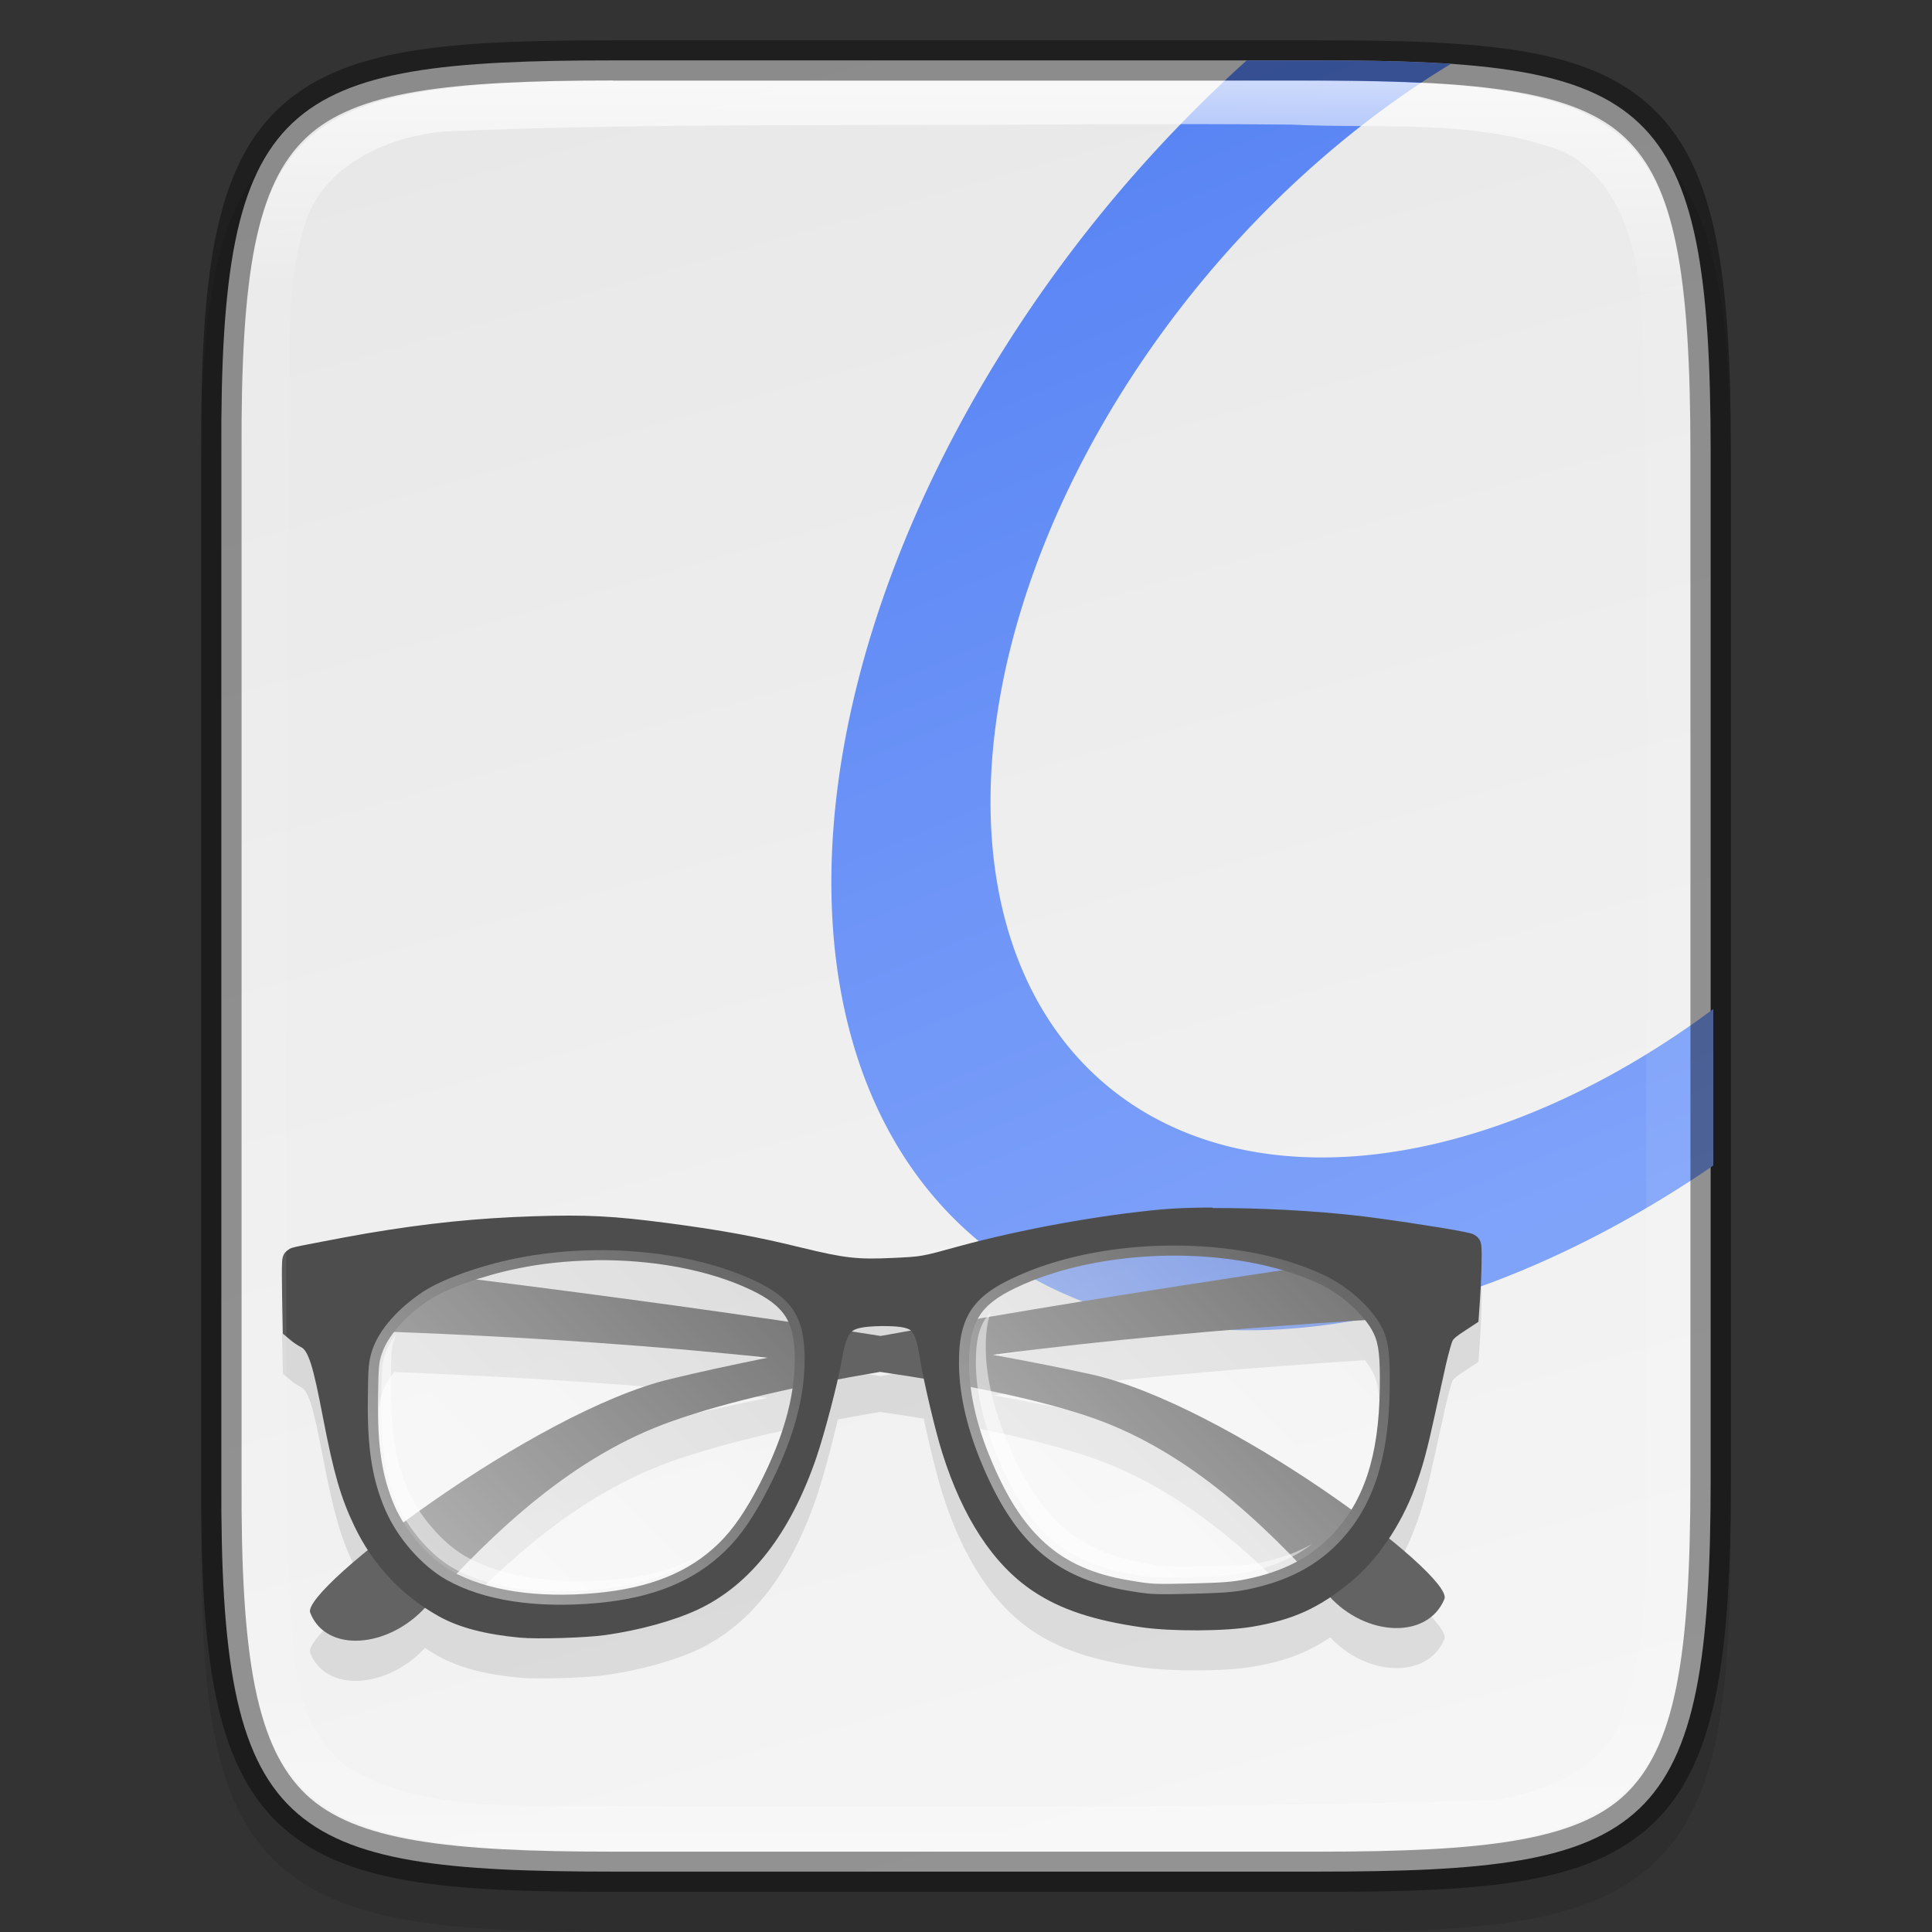 <?xml version="1.0" encoding="UTF-8" standalone="no"?>
<!-- Created with Inkscape (http://www.inkscape.org/) -->

<svg
   width="48"
   height="48"
   viewBox="0 0 12.7 12.7"
   version="1.1"
   id="svg5"
   inkscape:version="1.1.2 (0a00cf5339, 2022-02-04, custom)"
   sodipodi:docname="okular.svg"
   xmlns:inkscape="http://www.inkscape.org/namespaces/inkscape"
   xmlns:sodipodi="http://sodipodi.sourceforge.net/DTD/sodipodi-0.dtd"
   xmlns:xlink="http://www.w3.org/1999/xlink"
   xmlns="http://www.w3.org/2000/svg"
   xmlns:svg="http://www.w3.org/2000/svg">
  <rect x="0" y="0" width="12.7" height="12.7" fill="#333333" stroke="none"/>
  <sodipodi:namedview
     id="namedview7"
     pagecolor="#ffffff"
     bordercolor="#666666"
     borderopacity="1.0"
     inkscape:pageshadow="2"
     inkscape:pageopacity="0.0"
     inkscape:pagecheckerboard="0"
     inkscape:document-units="px"
     showgrid="false"
     units="px"
     inkscape:zoom="11.313708"
     inkscape:cx="12.241786"
     inkscape:cy="9.7227183"
     inkscape:window-width="1860"
     inkscape:window-height="1017"
     inkscape:window-x="0"
     inkscape:window-y="0"
     inkscape:window-maximized="1"
     inkscape:current-layer="svg5"
     showguides="false"
     inkscape:lockguides="true" />
  <defs
     id="defs2">
    <linearGradient
       inkscape:collect="always"
       id="linearGradient1729">
      <stop
         style="stop-color:#5884f4;stop-opacity:1;"
         offset="0"
         id="stop1725" />
      <stop
         style="stop-color:#80a3fa;stop-opacity:1"
         offset="1"
         id="stop1727" />
    </linearGradient>
    <linearGradient
       inkscape:collect="always"
       id="linearGradient1871">
      <stop
         style="stop-color:#ffffff;stop-opacity:1;"
         offset="0"
         id="stop1867" />
      <stop
         style="stop-color:#ffffff;stop-opacity:0.1"
         offset="0.12"
         id="stop2515" />
      <stop
         style="stop-color:#ffffff;stop-opacity:0.102"
         offset="0.9"
         id="stop2581" />
      <stop
         style="stop-color:#ffffff;stop-opacity:0.502"
         offset="1"
         id="stop1869" />
    </linearGradient>
    <linearGradient
       inkscape:collect="always"
       xlink:href="#linearGradient1871"
       id="linearGradient940"
       x1="4.162"
       y1="0.529"
       x2="4.162"
       y2="12.171"
       gradientUnits="userSpaceOnUse" />
    <linearGradient
       inkscape:collect="always"
       id="linearGradient3598">
      <stop
         style="stop-color:#f5f5f5;stop-opacity:1"
         offset="0"
         id="stop3594" />
      <stop
         style="stop-color:#e8e8e8;stop-opacity:1"
         offset="1"
         id="stop3596" />
    </linearGradient>
    <linearGradient
       inkscape:collect="always"
       xlink:href="#linearGradient3598"
       id="linearGradient1280"
       x1="7.408"
       y1="12.303"
       x2="4.03"
       y2="0.397"
       gradientUnits="userSpaceOnUse" />
    <linearGradient
       id="linearGradient2662"
       x1="140.45"
       x2="217.69"
       y1="291.43"
       y2="214.2"
       gradientTransform="matrix(0.026,-3.1818262e-4,-3.1818262e-4,0.026,-0.823,2.95)"
       gradientUnits="userSpaceOnUse"
       xlink:href="#linearGradient4254" />
    <linearGradient
       id="linearGradient4254">
      <stop
         stop-color="#fff"
         offset="0"
         id="stop31" />
      <stop
         stop-color="#fff"
         stop-opacity=".3"
         offset="1"
         id="stop33" />
    </linearGradient>
    <linearGradient
       id="linearGradient2664"
       x1="299.57"
       x2="373.31"
       y1="298.93"
       y2="225.18"
       gradientTransform="matrix(0.026,-3.1818262e-4,-3.1818262e-4,0.026,-0.823,2.95)"
       gradientUnits="userSpaceOnUse"
       xlink:href="#linearGradient4254" />
    <linearGradient
       inkscape:collect="always"
       xlink:href="#linearGradient1729"
       id="linearGradient1731"
       x1="30.924"
       y1="1.5"
       x2="42.5"
       y2="28.912"
       gradientUnits="userSpaceOnUse" />
  </defs>
  <path
     d="m 4.09,0.529 c -0.573,0 -1.024,0.013 -1.396,0.076 -0.371,0.063 -0.675,0.18 -0.898,0.403 C 1.574,1.231 1.456,1.536 1.394,1.909 1.333,2.283 1.32,2.737 1.323,3.314 v 3.301 3.302 c -0.003,0.576 0.009,1.03 0.071,1.403 0.062,0.373 0.179,0.678 0.402,0.901 0.223,0.223 0.526,0.34 0.898,0.403 0.371,0.063 0.823,0.076 1.396,0.076 h 4.521 c 0.573,0 1.024,-0.013 1.395,-0.076 0.371,-0.063 0.673,-0.18 0.895,-0.404 0.222,-0.223 0.339,-0.528 0.401,-0.901 0.062,-0.373 0.076,-0.826 0.076,-1.403 V 6.615 3.312 c 0,-0.577 -0.013,-1.03 -0.076,-1.403 C 11.239,1.537 11.123,1.232 10.901,1.009 10.679,0.786 10.376,0.668 10.006,0.605 9.635,0.542 9.184,0.529 8.611,0.529 Z"
     style="color:#000000;font-style:normal;font-variant:normal;font-weight:normal;font-stretch:normal;font-size:medium;line-height:normal;font-family:sans-serif;font-variant-ligatures:normal;font-variant-position:normal;font-variant-caps:normal;font-variant-numeric:normal;font-variant-alternates:normal;font-feature-settings:normal;text-indent:0;text-align:start;text-decoration:none;text-decoration-line:none;text-decoration-style:solid;text-decoration-color:#000000;letter-spacing:normal;word-spacing:normal;text-transform:none;writing-mode:lr-tb;direction:ltr;text-orientation:mixed;dominant-baseline:auto;baseline-shift:baseline;text-anchor:start;white-space:normal;shape-padding:0;clip-rule:nonzero;display:inline;overflow:visible;visibility:visible;opacity:0.1;isolation:auto;mix-blend-mode:normal;color-interpolation:sRGB;color-interpolation-filters:linearRGB;solid-color:#000000;solid-opacity:1;vector-effect:none;fill:#000000;fill-opacity:1;fill-rule:nonzero;stroke:none;stroke-width:0.529;stroke-linecap:butt;stroke-linejoin:miter;stroke-miterlimit:4;stroke-dasharray:none;stroke-dashoffset:0;stroke-opacity:1;marker:none;color-rendering:auto;image-rendering:auto;shape-rendering:auto;text-rendering:auto;enable-background:accumulate"
     id="path1706" />
  <path
     d="m 4.03,0.397 c -2.178,0 -2.586,0.24 -2.575,2.579 v 3.374 3.374 c -0.011,2.339 0.397,2.579 2.575,2.579 h 4.641 c 2.177,0 2.574,-0.24 2.574,-2.579 V 6.35 2.976 c 0,-2.339 -0.397,-2.579 -2.575,-2.579 z"
     style="color:#000000;display:inline;overflow:visible;visibility:visible;fill:url(#linearGradient1280);fill-opacity:1;fill-rule:nonzero;stroke:none;stroke-width:0.265;marker:none;enable-background:accumulate"
     id="path1138" />
  <path
     id="path1126"
     style="fill:url(#linearGradient1731);fill-opacity:1;stroke-width:1"
     d="M 30.924 1.5 A 14 22 40 0 0 27.646 4.895 A 14 22 40 0 0 24.229 30.746 A 14 22 40 0 0 42.5 28.912 L 42.5 25.029 A 11 17 40 0 1 27.443 26.916 A 11 17 40 0 1 29.943 6.822 A 11 17 40 0 1 35.992 1.584 C 35.053 1.522 33.986 1.5 32.77 1.5 L 30.924 1.5 z "
     transform="scale(0.265)" />
  <path
     d="m 7.971,8.202 -0.056,5.29e-4 c -0.103,0.001 -0.196,0.005 -0.276,0.012 -0.403,0.036 -0.928,0.131 -1.334,0.242 -0.25,0.068 -0.244,0.067 -0.436,0.076 -0.234,0.011 -0.312,0.002 -0.602,-0.068 -0.292,-0.071 -0.522,-0.114 -0.877,-0.161 -0.356,-0.047 -0.537,-0.056 -0.88,-0.045 -0.371,0.012 -0.697,0.045 -1.101,0.113 -0.081,0.014 -0.194,0.035 -0.292,0.054 -0.049,0.009 -0.094,0.018 -0.129,0.025 -0.035,0.007 -0.054,0.011 -0.073,0.017 -0.01,0.003 -0.042,0.024 -0.051,0.045 -0.009,0.021 -0.009,0.035 -0.01,0.055 -0.002,0.04 -0.001,0.103 5.16e-4,0.227 l 0.005,0.236 0.049,0.041 c 0.021,0.018 0.047,0.035 0.073,0.049 0.018,0.009 0.038,0.033 0.062,0.107 0.024,0.074 0.048,0.19 0.08,0.356 0.071,0.368 0.116,0.523 0.205,0.71 0.121,0.254 0.309,0.456 0.553,0.593 0.135,0.076 0.311,0.121 0.535,0.142 0.117,0.011 0.439,9e-4 0.563,-0.017 0.225,-0.032 0.448,-0.093 0.609,-0.168 0.348,-0.164 0.607,-0.502 0.777,-0.996 0.053,-0.155 0.14,-0.485 0.165,-0.63 0.021,-0.123 0.043,-0.179 0.068,-0.201 0.025,-0.022 0.077,-0.034 0.196,-0.036 0.117,-0.001 0.17,0.01 0.193,0.029 0.023,0.02 0.043,0.071 0.061,0.19 0.023,0.145 0.098,0.464 0.145,0.613 0.132,0.421 0.333,0.734 0.597,0.91 0.182,0.122 0.401,0.193 0.714,0.238 0.195,0.028 0.549,0.027 0.729,-0.004 0.267,-0.045 0.438,-0.123 0.644,-0.293 0.178,-0.147 0.329,-0.37 0.423,-0.619 0.05,-0.132 0.08,-0.244 0.136,-0.501 0.027,-0.122 0.05,-0.23 0.069,-0.313 0.019,-0.083 0.039,-0.147 0.042,-0.152 0.008,-0.015 0.02,-0.028 0.095,-0.076 l 0.076,-0.05 0.01,-0.144 c 0.004,-0.061 0.008,-0.129 0.01,-0.213 0.001,-0.069 0.002,-0.106 -5.292e-4,-0.135 -0.001,-0.015 -0.002,-0.028 -0.012,-0.047 -0.01,-0.019 -0.036,-0.036 -0.05,-0.04 -0.05,-0.014 -0.164,-0.033 -0.307,-0.055 -0.143,-0.023 -0.306,-0.046 -0.42,-0.059 -0.317,-0.038 -0.676,-0.055 -0.976,-0.053 z m -0.296,0.317 c 0.358,-0.005 0.715,0.055 0.992,0.183 0.149,0.069 0.303,0.207 0.361,0.326 0.034,0.069 0.044,0.154 0.041,0.362 v 5.29e-4 C 9.065,9.836 8.965,10.14 8.751,10.36 8.608,10.507 8.433,10.597 8.193,10.646 8.104,10.665 8.043,10.67 7.847,10.674 7.583,10.681 7.572,10.68 7.424,10.655 7.194,10.615 7.014,10.538 6.868,10.406 6.72,10.274 6.605,10.086 6.499,9.823 6.413,9.609 6.369,9.401 6.37,9.218 c 7.674e-4,-0.13 0.019,-0.223 0.066,-0.299 0.047,-0.075 0.123,-0.132 0.238,-0.187 0.284,-0.137 0.644,-0.208 1.002,-0.213 z m -3.772,0.03 c 0.376,-0.006 0.75,0.061 1.03,0.194 0.114,0.054 0.187,0.108 0.232,0.18 0.044,0.073 0.06,0.164 0.058,0.295 -0.003,0.242 -0.078,0.503 -0.23,0.801 -0.09,0.176 -0.173,0.297 -0.268,0.39 C 4.529,10.601 4.274,10.704 3.917,10.736 3.531,10.771 3.198,10.721 2.969,10.592 2.821,10.509 2.668,10.334 2.594,10.164 2.512,9.973 2.481,9.779 2.485,9.463 c 0.001,-0.107 0.003,-0.166 0.006,-0.207 0.003,-0.04 0.009,-0.064 0.02,-0.095 0.038,-0.115 0.156,-0.248 0.305,-0.348 0.114,-0.076 0.359,-0.164 0.584,-0.21 0.162,-0.034 0.333,-0.051 0.504,-0.054 z m 5.753,-0.112 c 0,0 -2.119,0.289 -3.867,0.609 -1.741,-0.278 -3.854,-0.515 -3.854,-0.515 l -0.011,0.469 c 0,0 1.59,0.024 3.122,0.189 -0.232,0.047 -0.451,0.095 -0.643,0.141 -0.89,0.215 -2.425,1.381 -2.364,1.535 0.104,0.266 0.513,0.236 0.761,-0.039 0.459,-0.51 0.977,-0.995 1.621,-1.222 0.367,-0.129 0.847,-0.235 1.364,-0.323 0.516,0.075 0.994,0.17 1.358,0.29 0.639,0.211 1.145,0.683 1.592,1.182 0.241,0.269 0.649,0.29 0.76,0.021 C 9.559,10.619 8.052,9.49 7.167,9.297 6.976,9.255 6.758,9.213 6.526,9.171 8.064,8.968 9.655,8.905 9.655,8.905 Z"
     style="opacity:0.1;fill:#000000;fill-opacity:1;stroke-width:0.035"
     id="path992" />
  <g
     id="g1128"
     transform="translate(1.6099044e-7,-0.202)">
    <path
       id="path69"
       style="fill:#636363;fill-opacity:1;stroke-width:0.132"
       d="m 9.656,8.375 c 0,0 -2.119,0.289 -3.867,0.609 C 4.048,8.706 1.934,8.469 1.934,8.469 l -0.011,0.469 c 0,0 1.59,0.024 3.122,0.189 C 4.814,9.174 4.595,9.221 4.403,9.268 3.513,9.482 1.978,10.648 2.039,10.803 2.143,11.069 2.552,11.039 2.8,10.764 3.259,10.254 3.776,9.769 4.421,9.543 4.788,9.413 5.267,9.308 5.785,9.22 6.301,9.295 6.779,9.389 7.143,9.509 7.782,9.721 8.288,10.193 8.735,10.692 8.976,10.961 9.384,10.981 9.495,10.713 9.559,10.556 8.052,9.428 7.167,9.235 6.976,9.193 6.758,9.15 6.526,9.108 8.064,8.906 9.655,8.843 9.655,8.843 Z"
       sodipodi:nodetypes="ccccccsccccccsccc" />
    <path
       d="M 7.971,8.14 7.916,8.14 C 7.813,8.141 7.719,8.145 7.639,8.152 7.236,8.188 6.711,8.283 6.305,8.394 6.055,8.463 6.061,8.462 5.869,8.471 5.635,8.482 5.556,8.473 5.267,8.403 4.975,8.331 4.745,8.289 4.39,8.242 4.033,8.195 3.853,8.186 3.51,8.197 3.139,8.209 2.812,8.242 2.409,8.31 c -0.081,0.014 -0.194,0.035 -0.292,0.054 -0.049,0.009 -0.094,0.018 -0.129,0.025 -0.035,0.007 -0.054,0.011 -0.073,0.017 -0.01,0.003 -0.042,0.024 -0.051,0.045 -0.009,0.021 -0.009,0.035 -0.01,0.055 -0.002,0.04 -0.001,0.103 5.16e-4,0.227 l 0.005,0.236 0.049,0.041 c 0.021,0.018 0.047,0.035 0.073,0.049 0.018,0.009 0.038,0.033 0.062,0.107 0.024,0.074 0.048,0.19 0.08,0.356 0.071,0.368 0.116,0.523 0.205,0.71 0.121,0.254 0.309,0.456 0.553,0.593 0.135,0.076 0.311,0.121 0.535,0.142 0.117,0.011 0.439,9e-4 0.563,-0.017 0.225,-0.032 0.448,-0.093 0.609,-0.168 0.348,-0.164 0.607,-0.502 0.777,-0.996 0.053,-0.155 0.14,-0.485 0.165,-0.63 0.021,-0.123 0.043,-0.179 0.068,-0.201 0.025,-0.022 0.077,-0.034 0.196,-0.036 0.117,-0.001 0.17,0.01 0.193,0.029 0.023,0.02 0.043,0.071 0.061,0.19 0.023,0.145 0.098,0.464 0.145,0.613 0.132,0.421 0.333,0.734 0.597,0.91 0.182,0.122 0.401,0.193 0.714,0.238 0.195,0.028 0.549,0.027 0.729,-0.004 0.267,-0.045 0.438,-0.123 0.644,-0.293 0.178,-0.147 0.329,-0.37 0.423,-0.619 0.05,-0.132 0.08,-0.244 0.136,-0.501 0.027,-0.122 0.05,-0.23 0.069,-0.313 0.019,-0.083 0.039,-0.147 0.042,-0.152 0.008,-0.015 0.02,-0.028 0.095,-0.076 l 0.076,-0.05 0.01,-0.144 c 0.004,-0.061 0.008,-0.129 0.01,-0.213 0.001,-0.069 0.002,-0.106 -5.29e-4,-0.135 -0.001,-0.014 -0.002,-0.028 -0.012,-0.047 -0.01,-0.019 -0.036,-0.036 -0.05,-0.04 C 9.624,8.297 9.51,8.278 9.367,8.256 9.224,8.233 9.061,8.21 8.947,8.196 8.631,8.159 8.271,8.142 7.972,8.143 Z M 7.676,8.456 c 0.358,-0.005 0.715,0.055 0.992,0.183 0.149,0.069 0.303,0.207 0.361,0.326 0.034,0.069 0.044,0.154 0.041,0.362 v 5.291e-4 c -0.005,0.445 -0.105,0.749 -0.319,0.969 -0.142,0.146 -0.317,0.237 -0.558,0.286 -0.089,0.018 -0.15,0.023 -0.346,0.028 -0.264,0.006 -0.274,0.006 -0.423,-0.02 C 7.194,10.553 7.014,10.476 6.868,10.344 6.72,10.211 6.605,10.023 6.499,9.76 6.413,9.546 6.369,9.338 6.37,9.155 6.371,9.025 6.389,8.932 6.436,8.856 6.482,8.781 6.558,8.725 6.674,8.669 6.957,8.533 7.317,8.462 7.676,8.456 Z m -3.772,0.03 c 0.376,-0.006 0.75,0.061 1.03,0.194 0.114,0.054 0.187,0.108 0.232,0.18 0.044,0.073 0.06,0.164 0.058,0.295 -0.003,0.242 -0.078,0.503 -0.23,0.801 C 4.903,10.133 4.82,10.254 4.725,10.347 4.529,10.538 4.274,10.641 3.917,10.674 3.531,10.709 3.198,10.658 2.969,10.53 2.821,10.446 2.668,10.271 2.594,10.102 2.512,9.911 2.481,9.716 2.485,9.4 c 0.001,-0.107 0.003,-0.166 0.006,-0.207 0.003,-0.04 0.009,-0.064 0.02,-0.095 C 2.549,8.984 2.666,8.851 2.816,8.751 2.93,8.674 3.174,8.587 3.4,8.541 c 0.162,-0.034 0.333,-0.051 0.504,-0.054 z"
       style="color:#000000;fill:#4d4d4d;stroke-width:0.035;-inkscape-stroke:none"
       id="path60" />
    <path
       id="path79"
       d="m 6.515,8.826 c -0.016,0.017 -0.03,0.034 -0.042,0.052 -0.04,0.065 -0.058,0.148 -0.058,0.274 -0.001,0.176 0.042,0.379 0.126,0.589 0.104,0.259 0.217,0.441 0.358,0.568 0.14,0.126 0.311,0.2 0.536,0.239 0.148,0.025 0.151,0.025 0.414,0.019 0.195,-0.005 0.252,-0.009 0.337,-0.027 0.182,-0.038 0.322,-0.098 0.439,-0.189 -0.097,0.056 -0.21,0.096 -0.347,0.124 -0.086,0.017 -0.144,0.021 -0.341,0.024 -0.266,0.004 -0.269,0.004 -0.418,-0.023 C 7.293,10.436 7.12,10.36 6.978,10.231 6.835,10.102 6.719,9.918 6.612,9.655 6.526,9.443 6.48,9.237 6.48,9.06 6.48,8.958 6.49,8.885 6.515,8.826 Z M 2.605,8.972 c -0.035,0.045 -0.061,0.09 -0.074,0.132 -0.01,0.03 -0.015,0.051 -0.019,0.089 -0.003,0.04 -0.004,0.099 -0.006,0.206 -0.004,0.314 0.026,0.505 0.108,0.693 a 0.087,0.089 45 0 1 0,5.29e-4 c 0.072,0.165 0.222,0.337 0.366,0.418 0.224,0.126 0.553,0.177 0.936,0.142 0.282,-0.026 0.497,-0.095 0.67,-0.217 -0.155,0.084 -0.343,0.133 -0.577,0.152 C 3.622,10.618 3.289,10.563 3.061,10.433 2.915,10.35 2.761,10.174 2.686,10.007 2.602,9.816 2.569,9.622 2.57,9.304 c 9.1e-5,-0.108 6.271e-4,-0.167 0.004,-0.207 0.003,-0.038 0.008,-0.06 0.018,-0.09 0.004,-0.012 0.008,-0.023 0.014,-0.035 z"
       style="opacity:0.5;fill:#ffffff;stroke-width:0.265" />
    <path
       d="m 3.902,8.42 c -0.175,0.003 -0.349,0.021 -0.516,0.055 -0.232,0.048 -0.478,0.134 -0.608,0.22 -0.158,0.106 -0.285,0.244 -0.331,0.382 -0.011,0.034 -0.019,0.065 -0.023,0.11 -0.004,0.045 -0.005,0.105 -0.006,0.212 -0.004,0.32 0.028,0.528 0.115,0.729 l -4.82e-5,1e-6 c 0.08,0.184 0.238,0.366 0.402,0.459 0.246,0.138 0.592,0.188 0.987,0.153 0.367,-0.033 0.64,-0.142 0.848,-0.346 0.102,-0.099 0.188,-0.227 0.28,-0.407 C 5.207,9.683 5.286,9.412 5.289,9.157 5.291,9.02 5.275,8.914 5.222,8.826 5.168,8.738 5.081,8.677 4.962,8.621 4.669,8.483 4.286,8.415 3.902,8.42 Z"
       fill="url(#linearGradient2662)"
       opacity="0.5"
       stroke-width="0.131"
       id="path75"
       style="fill:url(#linearGradient2662)" />
    <path
       d="M 7.675,8.39 C 7.308,8.395 6.941,8.467 6.645,8.61 6.524,8.668 6.435,8.732 6.379,8.821 c -0.056,0.09 -0.075,0.197 -0.075,0.333 -0.001,0.194 0.046,0.41 0.134,0.631 0.108,0.268 0.228,0.466 0.385,0.608 0.157,0.142 0.351,0.224 0.59,0.265 0.149,0.025 0.171,0.027 0.435,0.02 0.197,-0.005 0.265,-0.01 0.358,-0.029 0.25,-0.052 0.44,-0.148 0.592,-0.305 0.229,-0.235 0.332,-0.56 0.337,-1.015 a 0.068,0.07 66.561 0 0 0,-4.81e-5 C 9.138,9.118 9.129,9.021 9.088,8.937 9.019,8.797 8.858,8.655 8.695,8.58 8.406,8.446 8.041,8.385 7.675,8.39 Z"
       fill="url(#linearGradient2664)"
       opacity="0.5"
       stroke-width="0.131"
       id="path77"
       style="fill:url(#linearGradient2664)" />
  </g>
  <path
     d="m 4.162,0.529 c -2.335,0 -2.586,0.24 -2.575,2.579 v 3.242 3.242 c -0.011,2.339 0.24,2.579 2.575,2.579 h 4.376 c 2.335,0 2.575,-0.24 2.575,-2.579 V 6.35 3.108 c 0,-2.339 -0.24,-2.579 -2.575,-2.579 z m 3.065,0.287 c 0.42,-5.291e-4 0.839,-0.001 1.259,0.003 0.593,0.03 1.222,-0.042 1.793,0.179 0.426,0.216 0.502,0.747 0.523,1.177 0.039,2.368 0.015,4.748 0.018,7.12 -0.03,0.64 0.062,1.297 -0.135,1.919 -0.093,0.389 -0.496,0.559 -0.853,0.618 -1.883,0.057 -3.772,0.046 -5.658,0.044 C 3.547,11.847 2.861,11.954 2.291,11.62 1.883,11.324 1.926,10.74 1.898,10.307 1.862,7.866 1.891,5.399 1.899,2.948 1.927,2.474 1.855,1.994 1.989,1.53 2.085,1.105 2.523,0.9 2.922,0.864 4.353,0.804 5.792,0.831 7.228,0.816 Z"
     style="color:#000000;display:inline;overflow:visible;visibility:visible;opacity:0.7;fill:url(#linearGradient940);fill-opacity:1;fill-rule:nonzero;stroke:none;stroke-width:0.529;stroke-miterlimit:4;stroke-dasharray:none;stroke-opacity:1;marker:none;enable-background:accumulate"
     id="path1566" />
  <path
     d="m 4.03,0.265 c -1.094,0 -1.777,0.049 -2.199,0.449 C 1.619,0.913 1.491,1.193 1.417,1.56 1.343,1.928 1.32,2.388 1.323,2.977 v 3.373 3.374 c -0.003,0.588 0.02,1.049 0.094,1.416 0.074,0.368 0.203,0.647 0.414,0.847 0.423,0.4 1.106,0.449 2.199,0.449 H 8.671 c 1.094,0 1.773,-0.049 2.195,-0.449 0.211,-0.2 0.338,-0.479 0.413,-0.846 0.074,-0.367 0.099,-0.828 0.099,-1.416 V 6.35 2.976 c 0,-0.589 -0.024,-1.049 -0.099,-1.416 C 11.204,1.193 11.076,0.913 10.865,0.713 10.444,0.313 9.764,0.265 8.67,0.265 Z m 0,0.265 h 4.64 c 1.084,0 1.691,0.071 2.013,0.376 0.161,0.153 0.268,0.371 0.336,0.707 0.068,0.336 0.093,0.783 0.093,1.364 v 3.374 3.374 c 0,0.581 -0.025,1.028 -0.093,1.364 -0.068,0.336 -0.176,0.554 -0.336,0.707 -0.322,0.305 -0.928,0.376 -2.012,0.376 H 4.03 c -1.084,0 -1.695,-0.071 -2.018,-0.376 C 1.851,11.642 1.744,11.423 1.676,11.088 1.609,10.752 1.585,10.305 1.588,9.724 V 6.35 2.976 2.976 C 1.585,2.395 1.609,1.948 1.676,1.612 1.744,1.277 1.851,1.058 2.013,0.905 2.335,0.6 2.946,0.529 4.03,0.529 Z"
     style="color:#000000;display:inline;opacity:0.4;fill:#000000;stroke-width:0.265;-inkscape-stroke:none;enable-background:new"
     id="path1446" />
</svg>
